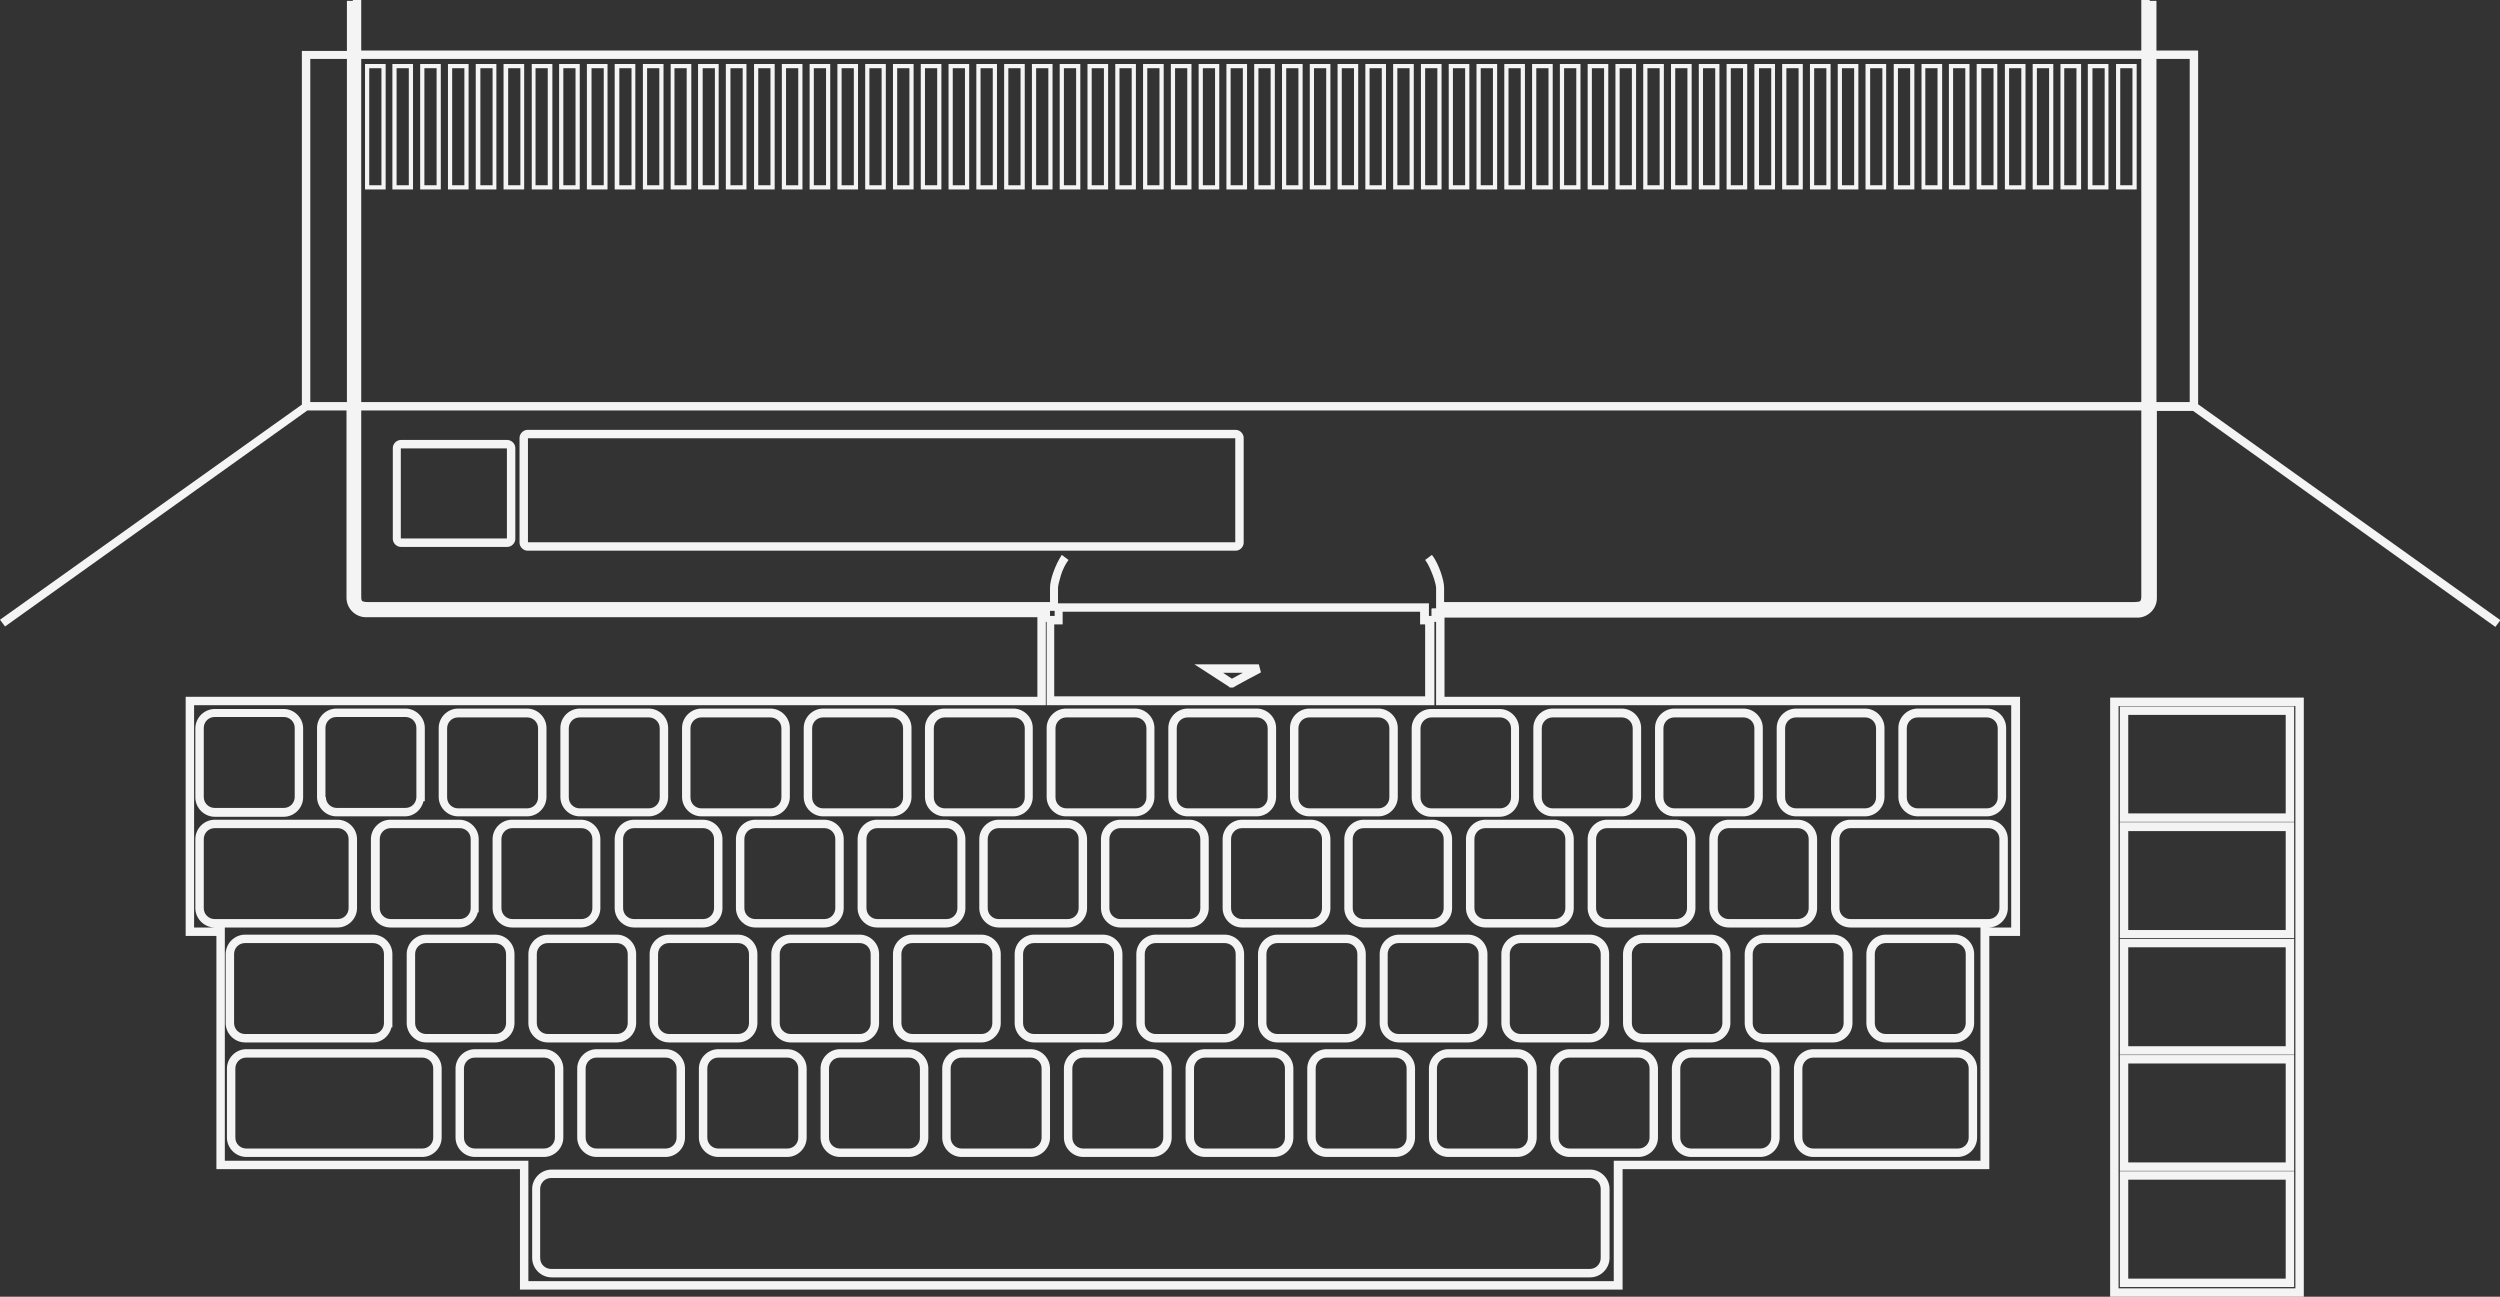 <?xml version="1.0" encoding="UTF-8"?>
<svg id="Layer_3" xmlns="http://www.w3.org/2000/svg" version="1.1" xmlns:cc="http://creativecommons.org/ns#" xmlns:dc="http://purl.org/dc/elements/1.1/" xmlns:rdf="http://www.w3.org/1999/02/22-rdf-syntax-ns#" xmlns:svg="http://www.w3.org/2000/svg" viewBox="0 0 593.8 308">
  <rect x="0" y="0" width="593.8" height="308" fill="#333333" stroke="none"/>
  <!-- Generator: Adobe Illustrator 29.1.0, SVG Export Plug-In . SVG Version: 2.1.0 Build 142)  -->
  <defs>
    <style>
      .st0 {
        fill: #f4f4f4;
      }
    </style>
  </defs>
  <path class="st0" d="M120.5,104.5h-25.3c-1,0-1.9.9-1.9,1.9v21.6c0,1,.9,1.9,1.9,1.9h25.3c1,0,1.9-.9,1.9-1.9v-21.6c0-1-.9-1.9-1.9-1.9ZM120.4,127.9h-25.2v-21.4h25.2v21.4Z"/>
  <path class="st0" d="M293.5,102.1H125.3c-1,0-1.9.9-1.9,1.9v24.9c0,1,.9,1.9,1.9,1.9h168.2c1,0,1.9-.9,1.9-1.9v-24.9c0-1-.9-1.9-1.9-1.9ZM293.4,128.8H125.4v-24.7h168v24.7Z"/>
  <path class="st0" d="M87.2,45h4.4V15.2h-4.9v29.8h.5ZM87.7,16.2h2.9v27.8h-2.9v-27.8Z"/>
  <path class="st0" d="M97.6,45h.5V15.2h-4.9v29.8h4.4ZM94.2,16.2h2.9v27.8h-2.9v-27.8Z"/>
  <path class="st0" d="M104.2,45h.5V15.2h-4.9v29.8h4.4ZM100.8,16.2h2.9v27.8h-2.9v-27.8Z"/>
  <path class="st0" d="M110.8,45h.5V15.2h-4.9v29.8h4.4ZM107.4,16.2h2.9v27.8h-2.9v-27.8Z"/>
  <path class="st0" d="M117.4,45h.5V15.2h-4.9v29.8h4.4ZM114.1,16.2h2.9v27.8h-2.9v-27.8Z"/>
  <path class="st0" d="M124,45h.5V15.2h-4.9v29.8h4.4ZM120.7,16.2h2.9v27.8h-2.9v-27.8Z"/>
  <path class="st0" d="M130.7,45h.5V15.2h-4.9v29.8h4.4ZM127.2,16.2h2.9v27.8h-2.9v-27.8Z"/>
  <path class="st0" d="M137.2,45h.5V15.2h-4.9v29.8h4.4ZM133.8,16.2h2.9v27.8h-2.9v-27.8Z"/>
  <path class="st0" d="M143.8,45h.5V15.2h-4.9v29.8h4.4ZM140.5,16.2h2.9v27.8h-2.9v-27.8Z"/>
  <path class="st0" d="M150.4,45h.5V15.2h-4.9v29.8h4.4ZM147.1,16.2h2.9v27.8h-2.9v-27.8Z"/>
  <path class="st0" d="M157.1,45h.5V15.2h-4.9v29.8h4.4ZM153.7,16.2h2.9v27.8h-2.9v-27.8Z"/>
  <path class="st0" d="M163.7,45h.5V15.2h-4.9v29.8h4.4ZM160.2,16.2h2.9v27.8h-2.9v-27.8Z"/>
  <path class="st0" d="M170.2,45h.5V15.2h-4.9v29.8h4.4ZM166.9,16.2h2.9v27.8h-2.9v-27.8Z"/>
  <path class="st0" d="M176.8,45h.5V15.2h-4.9v29.8h4.4ZM173.5,16.2h2.9v27.8h-2.9v-27.8Z"/>
  <path class="st0" d="M183.5,45h.5V15.2h-4.9v29.8h4.4ZM180.1,16.2h2.9v27.8h-2.9v-27.8Z"/>
  <path class="st0" d="M190.1,45h.5V15.2h-4.9v29.8h4.4ZM186.7,16.2h2.9v27.8h-2.9v-27.8Z"/>
  <path class="st0" d="M196.7,45h.5V15.2h-4.9v29.8h4.4ZM193.3,16.2h2.9v27.8h-2.9v-27.8Z"/>
  <path class="st0" d="M203.3,45h.5V15.2h-4.9v29.8h4.4ZM199.9,16.2h2.9v27.8h-2.9v-27.8Z"/>
  <path class="st0" d="M209.9,45h.5V15.2h-4.9v29.8h4.4ZM206.5,16.2h2.9v27.8h-2.9v-27.8Z"/>
  <path class="st0" d="M216.5,45h.5V15.2h-4.9v29.8h4.4ZM213.1,16.2h2.9v27.8h-2.9v-27.8Z"/>
  <path class="st0" d="M223.1,45h.5V15.2h-4.9v29.8h4.4ZM219.7,16.2h2.9v27.8h-2.9v-27.8Z"/>
  <path class="st0" d="M229.7,45h.5V15.2h-4.9v29.8h4.4ZM226.3,16.2h2.9v27.8h-2.9v-27.8Z"/>
  <path class="st0" d="M236.3,45h.5V15.2h-4.9v29.8h4.4ZM232.9,16.2h2.9v27.8h-2.9v-27.8Z"/>
  <path class="st0" d="M242.9,45h.5V15.2h-4.9v29.8h4.4ZM239.5,16.2h2.9v27.8h-2.9v-27.8Z"/>
  <path class="st0" d="M249.5,45h.5V15.2h-4.9v29.8h4.4ZM246.1,16.2h2.9v27.8h-2.9v-27.8Z"/>
  <path class="st0" d="M256.1,45h.5V15.2h-4.9v29.8h4.4ZM252.7,16.2h2.9v27.8h-2.9v-27.8Z"/>
  <path class="st0" d="M262.7,45h.5V15.2h-4.9v29.8h4.4ZM259.3,16.2h2.9v27.8h-2.9v-27.8Z"/>
  <path class="st0" d="M269.3,45h.5V15.2h-4.9v29.8h4.4ZM265.9,16.2h2.9v27.8h-2.9v-27.8Z"/>
  <path class="st0" d="M275.9,45h.5V15.2h-4.9v29.8h4.4ZM272.5,16.2h2.9v27.8h-2.9v-27.8Z"/>
  <path class="st0" d="M282.5,45h.5V15.2h-4.9v29.8h4.4ZM279.1,16.2h2.9v27.8h-2.9v-27.8Z"/>
  <path class="st0" d="M289.1,45h.5V15.2h-4.9v29.8h4.4ZM285.7,16.2h2.9v27.8h-2.9v-27.8Z"/>
  <path class="st0" d="M295.7,45h.5V15.2h-4.9v29.8h4.4ZM292.3,16.2h2.9v27.8h-2.9v-27.8Z"/>
  <path class="st0" d="M302.3,45h.5V15.2h-4.9v29.8h4.4ZM298.9,16.2h2.9v27.8h-2.9v-27.8Z"/>
  <path class="st0" d="M308.9,45h.5V15.2h-4.9v29.8h4.4ZM305.5,16.2h2.9v27.8h-2.9v-27.8Z"/>
  <path class="st0" d="M315.5,45h.5V15.2h-4.9v29.8h4.4ZM312.1,16.2h2.9v27.8h-2.9v-27.8Z"/>
  <path class="st0" d="M322.1,45h.5V15.2h-4.9v29.8h4.4ZM318.7,16.2h2.9v27.8h-2.9v-27.8Z"/>
  <path class="st0" d="M328.7,45h.5V15.2h-4.9v29.8h4.4ZM325.3,16.2h2.9v27.8h-2.9v-27.8Z"/>
  <path class="st0" d="M335.3,45h.5V15.2h-4.9v29.8h4.4ZM331.9,16.2h2.9v27.8h-2.9v-27.8Z"/>
  <path class="st0" d="M341.9,45h.5V15.2h-4.9v29.8h4.4ZM338.5,16.2h2.9v27.8h-2.9v-27.8Z"/>
  <path class="st0" d="M348.5,45h.5V15.2h-4.9v29.8h4.4ZM345.1,16.2h2.9v27.8h-2.9v-27.8Z"/>
  <path class="st0" d="M355.1,45h.5V15.2h-4.9v29.8h4.4ZM351.7,16.2h2.9v27.8h-2.9v-27.8Z"/>
  <path class="st0" d="M361.7,45h.5V15.2h-4.9v29.8h4.4ZM358.3,16.2h2.9v27.8h-2.9v-27.8Z"/>
  <path class="st0" d="M368.3,45h.5V15.2h-4.9v29.8h4.4ZM364.9,16.2h2.9v27.8h-2.9v-27.8Z"/>
  <path class="st0" d="M374.9,45h.5V15.2h-4.9v29.8h4.4ZM371.5,16.2h2.9v27.8h-2.9v-27.8Z"/>
  <path class="st0" d="M381.5,45h.5V15.2h-4.9v29.8h4.4ZM378.1,16.2h2.9v27.8h-2.9v-27.8Z"/>
  <path class="st0" d="M388.1,45h.5V15.2h-4.9v29.8h4.4ZM384.7,16.2h2.9v27.8h-2.9v-27.8Z"/>
  <path class="st0" d="M394.7,45h.5V15.2h-4.9v29.8h4.4ZM391.3,16.2h2.9v27.8h-2.9v-27.8Z"/>
  <path class="st0" d="M401.3,45h.5V15.2h-4.9v29.8h4.4ZM397.9,16.2h2.9v27.8h-2.9v-27.8Z"/>
  <path class="st0" d="M407.9,45h.5V15.2h-4.9v29.8h4.4ZM404.5,16.2h2.9v27.8h-2.9v-27.8Z"/>
  <path class="st0" d="M414.5,45h.5V15.2h-4.9v29.8h4.4ZM411.1,16.2h2.9v27.8h-2.9v-27.8Z"/>
  <path class="st0" d="M421.1,45h.5V15.2h-4.9v29.8h4.4ZM417.8,16.2h2.9v27.8h-2.9v-27.8Z"/>
  <path class="st0" d="M427.7,45h.5V15.2h-4.9v29.8h4.4ZM424.3,16.2h2.9v27.8h-2.9v-27.8Z"/>
  <path class="st0" d="M434.3,45h.5V15.2h-4.9v29.8h4.4ZM430.9,16.2h2.9v27.8h-2.9v-27.8Z"/>
  <path class="st0" d="M440.9,45h.5V15.2h-4.9v29.8h4.4ZM437.5,16.2h2.9v27.8h-2.9v-27.8Z"/>
  <path class="st0" d="M447.5,45h.5V15.2h-4.9v29.8h4.4ZM444.2,16.2h2.9v27.8h-2.9v-27.8Z"/>
  <path class="st0" d="M454.2,45h.5V15.2h-4.9v29.8h4.4ZM450.8,16.2h2.9v27.8h-2.9v-27.8Z"/>
  <path class="st0" d="M460.8,45h.5V15.2h-4.9v29.8h4.4ZM457.3,16.2h2.9v27.8h-2.9v-27.8Z"/>
  <path class="st0" d="M467.3,45h.5V15.2h-4.9v29.8h4.4ZM463.9,16.2h2.9v27.8h-2.9v-27.8Z"/>
  <path class="st0" d="M473.9,45h.5V15.2h-4.9v29.8h4.4ZM470.6,16.2h2.9v27.8h-2.9v-27.8Z"/>
  <path class="st0" d="M480.6,45h.5V15.2h-4.9v29.8h4.4ZM477.2,16.2h2.9v27.8h-2.9v-27.8Z"/>
  <path class="st0" d="M487.2,45h.5V15.2h-4.9v29.8h4.4ZM483.8,16.2h2.9v27.8h-2.9v-27.8Z"/>
  <path class="st0" d="M493.8,45h.5V15.2h-4.9v29.8h4.4ZM490.3,16.2h2.9v27.8h-2.9v-27.8Z"/>
  <path class="st0" d="M500.3,45h.5V15.2h-4.9v29.8h4.4ZM497,16.2h2.9v27.8h-2.9v-27.8Z"/>
  <path class="st0" d="M507,45h.5V15.2h-4.9v29.8h4.4ZM503.6,16.2h2.9v27.8h-2.9v-27.8Z"/>
  <path class="st0" d="M522.1,96V12h-9.9V.2h-1.6v-.2h-2v12H85.8V0h-2v.2h-1.4v11.9h-10.7v84L0,147.2l1.2,1.6,71.8-51.3h9.3v44.5c0,2.5,2.1,4.6,4.6,4.6h159.5v18.9H44.1v56.8h7.3v55.4h72.1v28.6h261.9v-28.6h87.1v-55.4h7.3v-56.8h-136.7v-18.8h0c0,0,164.6,0,164.6,0,2.5,0,4.6-2.1,4.6-4.6v-44.5h8.6l71.8,51.3,1.2-1.6-71.7-51.2ZM340,144.6v1.7h-.6v-3h-88.1v-3.7c0-.4.3-1.7.7-3s1.1-2.7,1.8-3.6l-1.6-1.2c-.8,1.2-1.5,2.7-2,4.1s-.8,2.7-.8,3.7v3.4H87.4c-.7,0-1.1-.1-1.3-.2s-.3-.3-.3-1.1v-44.2h422.8v44.2c0,.8-.2,1-.3,1.1s-.7.2-1.3.2h-164v-3.4c0-1-.3-2.2-.8-3.7-.5-1.4-1.2-3-2.1-4.1l-1.6,1.2c.7.9,1.3,2.3,1.8,3.6.5,1.3.8,2.6.8,3v4.9h-.9ZM249.4,145.6v-.5h1.1v1.2h-1.1v-.7ZM250.5,148.3h1.9v-3h84.9v3h1.2v17.1h-88.1v-17.1ZM508.6,14v81.5H85.8V14h422.8ZM73.7,95.5V14h8.7v81.5h-8.7ZM51,218.3c-1.4,0-2.6-1.1-2.6-2.6v-16.4c0-1.4,1.1-2.6,2.6-2.6h29.2c1.4,0,2.6,1.1,2.6,2.6v16.4c0,1.4-1.1,2.6-2.6,2.6h-29.2ZM477.7,167.5v52.8h-5.4c2.5,0,4.6-2.1,4.6-4.6v-16.4c0-2.5-2.1-4.6-4.6-4.6h-32.8c-2.5,0-4.6,2.1-4.6,4.6v16.4c0,2.5,2.1,4.6,4.6,4.6h30.9v55.4h-87.1v28.6H125.5v-28.6H53.4v-55.4h26.8c2.5,0,4.6-2.1,4.6-4.6v-16.4c0-2.5-2.1-4.6-4.6-4.6h-29.2c-2.5,0-4.6,2.1-4.6,4.6v16.4c0,2.5,2.1,4.6,4.6,4.6h-4.9v-52.8h202.3v-19.8h.2v19.8h92.1v-19.8h.4v19.8h136.7ZM439.5,218.3c-1.4,0-2.6-1.1-2.6-2.6v-16.4c0-1.4,1.1-2.6,2.6-2.6h32.8c1.4,0,2.6,1.1,2.6,2.6v16.4c0,1.4-1.1,2.6-2.6,2.6h-32.8ZM520.1,95.5h-7.9V14h7.9v81.5Z"/>
  <path class="st0" d="M287.1,157.8h-3.4l2.8,1.8,5.4,3.5.2.2h.8c0-.1,6.6-3.6,6.6-3.6l-.5-1.9h-12.1ZM292.6,161.2l-2.1-1.4h4.7l-2.6,1.4Z"/>
  <path class="st0" d="M67.4,168.4h-16.4c-2.5,0-4.6,2.1-4.6,4.6v16.4c0,2.5,2.1,4.6,4.6,4.6h16.4c2.5,0,4.6-2.1,4.6-4.6v-16.4c0-2.5-2.1-4.6-4.6-4.6ZM70,189.3c0,1.4-1.1,2.6-2.6,2.6h-16.4c-1.4,0-2.6-1.1-2.6-2.6v-16.4c0-1.4,1.1-2.6,2.6-2.6h16.4c1.4,0,2.6,1.1,2.6,2.6v16.4Z"/>
  <path class="st0" d="M100.7,190.3h.2v-17.4c0-2.5-2.1-4.6-4.6-4.6h-16.4c-2.5,0-4.6,2.1-4.6,4.6v16.4c0,2.5,2.1,4.6,4.6,4.6h16.3c2.2,0,3.9-1.6,4.4-3.6ZM77.3,189.3v-16.4c0-1.4,1.1-2.6,2.6-2.6h16.4c1.4,0,2.6,1.1,2.6,2.6v15.4h0v1c0,1.4-1.1,2.6-2.6,2.6h-16.3c-1.4,0-2.6-1.1-2.6-2.6Z"/>
  <path class="st0" d="M108.8,193.9h16.4c2.5,0,4.6-2.1,4.6-4.6v-16.4c0-2.5-2.1-4.6-4.6-4.6h-16.4c-2.5,0-4.6,2.1-4.6,4.6v16.4c0,2.5,2.1,4.6,4.6,4.6ZM106.2,173c0-1.4,1.1-2.6,2.6-2.6h16.4c1.4,0,2.6,1.1,2.6,2.6v16.4c0,1.4-1.1,2.6-2.6,2.6h-16.4c-1.4,0-2.6-1.1-2.6-2.6v-16.4Z"/>
  <path class="st0" d="M137.7,193.9h16.4c2.5,0,4.6-2.1,4.6-4.6v-16.4c0-2.5-2.1-4.6-4.6-4.6h-16.4c-2.5,0-4.6,2.1-4.6,4.6v16.4c0,2.5,2.1,4.6,4.6,4.6ZM135.1,173c0-1.4,1.1-2.6,2.6-2.6h16.4c1.4,0,2.6,1.1,2.6,2.6v16.4c0,1.4-1.1,2.6-2.6,2.6h-16.4c-1.4,0-2.6-1.1-2.6-2.6v-16.4Z"/>
  <path class="st0" d="M166.6,193.9h16.4c2.5,0,4.6-2.1,4.6-4.6v-16.4c0-2.5-2.1-4.6-4.6-4.6h-16.4c-2.5,0-4.6,2.1-4.6,4.6v16.4c0,2.5,2.1,4.6,4.6,4.6ZM164,173c0-1.4,1.1-2.6,2.6-2.6h16.4c1.4,0,2.6,1.1,2.6,2.6v16.4c0,1.4-1.1,2.6-2.6,2.6h-16.4c-1.4,0-2.6-1.1-2.6-2.6v-16.4Z"/>
  <path class="st0" d="M195.5,193.9h16.4c2.5,0,4.6-2.1,4.6-4.6v-16.4c0-2.5-2.1-4.6-4.6-4.6h-16.4c-2.5,0-4.6,2.1-4.6,4.6v16.4c0,2.5,2.1,4.6,4.6,4.6ZM192.9,173c0-1.4,1.1-2.6,2.6-2.6h16.4c1.4,0,2.6,1.1,2.6,2.6v16.4c0,1.4-1.1,2.6-2.6,2.6h-16.4c-1.4,0-2.6-1.1-2.6-2.6v-16.4Z"/>
  <path class="st0" d="M224.3,193.9h16.4c2.5,0,4.6-2.1,4.6-4.6v-16.4c0-2.5-2.1-4.6-4.6-4.6h-16.4c-2.5,0-4.6,2.1-4.6,4.6v16.4c0,2.5,2.1,4.6,4.6,4.6ZM221.8,173c0-1.4,1.1-2.6,2.6-2.6h16.4c1.4,0,2.6,1.1,2.6,2.6v16.4c0,1.4-1.1,2.6-2.6,2.6h-16.4c-1.4,0-2.6-1.1-2.6-2.6v-16.4Z"/>
  <path class="st0" d="M253.2,193.9h16.4c2.5,0,4.6-2.1,4.6-4.6v-16.4c0-2.5-2.1-4.6-4.6-4.6h-16.4c-2.5,0-4.6,2.1-4.6,4.6v16.4c0,2.5,2.1,4.6,4.6,4.6ZM250.7,173c0-1.4,1.1-2.6,2.6-2.6h16.4c1.4,0,2.6,1.1,2.6,2.6v16.4c0,1.4-1.1,2.6-2.6,2.6h-16.4c-1.4,0-2.6-1.1-2.6-2.6v-16.4Z"/>
  <path class="st0" d="M282.1,193.9h16.4c2.5,0,4.6-2.1,4.6-4.6v-16.4c0-2.5-2.1-4.6-4.6-4.6h-16.4c-2.5,0-4.6,2.1-4.6,4.6v16.4c0,2.5,2.1,4.6,4.6,4.6ZM279.5,173c0-1.4,1.1-2.6,2.6-2.6h16.4c1.4,0,2.6,1.1,2.6,2.6v16.4c0,1.4-1.1,2.6-2.6,2.6h-16.4c-1.4,0-2.6-1.1-2.6-2.6v-16.4Z"/>
  <path class="st0" d="M311,193.9h16.4c2.5,0,4.6-2.1,4.6-4.6v-16.4c0-2.5-2.1-4.6-4.6-4.6h-16.4c-2.5,0-4.6,2.1-4.6,4.6v16.4c0,2.5,2.1,4.6,4.6,4.6ZM308.4,173c0-1.4,1.1-2.6,2.6-2.6h16.4c1.4,0,2.6,1.1,2.6,2.6v16.4c0,1.4-1.1,2.6-2.6,2.6h-16.4c-1.4,0-2.6-1.1-2.6-2.6v-16.4Z"/>
  <path class="st0" d="M335.3,173v16.4c0,2.5,2.1,4.6,4.6,4.6h16.3c2.5,0,4.6-2.1,4.6-4.6v-16.4c0-2.5-2.1-4.6-4.6-4.6h-16.3c-2.5,0-4.6,2.1-4.6,4.6ZM358.9,173v16.4c0,1.4-1.1,2.6-2.6,2.6h-16.3c-1.4,0-2.6-1.1-2.6-2.6v-16.4c0-1.4,1.2-2.6,2.6-2.6h16.3c1.4,0,2.6,1.1,2.6,2.6Z"/>
  <path class="st0" d="M368.8,193.9h16.4c2.5,0,4.6-2.1,4.6-4.6v-16.4c0-2.5-2.1-4.6-4.6-4.6h-16.4c-2.5,0-4.6,2.1-4.6,4.6v16.4c0,2.5,2.1,4.6,4.6,4.6ZM366.2,173c0-1.4,1.1-2.6,2.6-2.6h16.4c1.4,0,2.6,1.1,2.6,2.6v16.4c0,1.4-1.1,2.6-2.6,2.6h-16.4c-1.4,0-2.6-1.1-2.6-2.6v-16.4Z"/>
  <path class="st0" d="M397.7,193.9h16.4c2.5,0,4.6-2.1,4.6-4.6v-16.4c0-2.5-2.1-4.6-4.6-4.6h-16.4c-2.5,0-4.6,2.1-4.6,4.6v16.4c0,2.5,2.1,4.6,4.6,4.6ZM395.1,173c0-1.4,1.1-2.6,2.6-2.6h16.4c1.4,0,2.6,1.1,2.6,2.6v16.4c0,1.4-1.1,2.6-2.6,2.6h-16.4c-1.4,0-2.6-1.1-2.6-2.6v-16.4Z"/>
  <path class="st0" d="M426.6,193.9h16.4c2.5,0,4.6-2.1,4.6-4.6v-16.4c0-2.5-2.1-4.6-4.6-4.6h-16.4c-2.5,0-4.6,2.1-4.6,4.6v16.4c0,2.5,2.1,4.6,4.6,4.6ZM424,173c0-1.4,1.1-2.6,2.6-2.6h16.4c1.4,0,2.6,1.1,2.6,2.6v16.4c0,1.4-1.1,2.6-2.6,2.6h-16.4c-1.4,0-2.6-1.1-2.6-2.6v-16.4Z"/>
  <path class="st0" d="M455.5,193.9h16.4c2.5,0,4.6-2.1,4.6-4.6v-16.4c0-2.5-2.1-4.6-4.6-4.6h-16.4c-2.5,0-4.6,2.1-4.6,4.6v16.4c0,2.5,2.1,4.6,4.6,4.6ZM452.9,173c0-1.4,1.1-2.6,2.6-2.6h16.4c1.4,0,2.6,1.1,2.6,2.6v16.4c0,1.4-1.1,2.6-2.6,2.6h-16.4c-1.4,0-2.6-1.1-2.6-2.6v-16.4Z"/>
  <path class="st0" d="M58.2,247.6h30.4c2.2,0,3.9-1.6,4.4-3.6h.2v-17.4c0-2.5-2.1-4.6-4.6-4.6h-30.4c-2.5,0-4.6,2.1-4.6,4.6v16.4c0,2.5,2.1,4.6,4.6,4.6ZM55.6,226.6c0-1.4,1.1-2.6,2.6-2.6h30.4c1.4,0,2.6,1.1,2.6,2.6v16.4c0,1.4-1.1,2.6-2.6,2.6h-30.4c-1.4,0-2.6-1.1-2.6-2.6v-16.4Z"/>
  <path class="st0" d="M101.2,247.6h16.4c2.5,0,4.6-2.1,4.6-4.6v-16.4c0-2.5-2.1-4.6-4.6-4.6h-16.4c-2.5,0-4.6,2.1-4.6,4.6v16.4c0,2.5,2.1,4.6,4.6,4.6ZM98.6,226.6c0-1.4,1.1-2.6,2.6-2.6h16.4c1.4,0,2.6,1.1,2.6,2.6v16.4c0,1.4-1.1,2.6-2.6,2.6h-16.4c-1.4,0-2.6-1.1-2.6-2.6v-16.4Z"/>
  <path class="st0" d="M130.1,247.6h16.4c2.5,0,4.6-2.1,4.6-4.6v-16.4c0-2.5-2.1-4.6-4.6-4.6h-16.4c-2.5,0-4.6,2.1-4.6,4.6v16.4c0,2.5,2.1,4.6,4.6,4.6ZM127.5,226.6c0-1.4,1.1-2.6,2.6-2.6h16.4c1.4,0,2.6,1.1,2.6,2.6v16.4c0,1.4-1.1,2.6-2.6,2.6h-16.4c-1.4,0-2.6-1.1-2.6-2.6v-16.4Z"/>
  <path class="st0" d="M179.9,243v-16.4c0-2.5-2.1-4.6-4.6-4.6h-16.4c-2.5,0-4.6,2.1-4.6,4.6v16.4c0,2.5,2.1,4.6,4.6,4.6h16.4c2.5,0,4.6-2.1,4.6-4.6ZM156.3,243v-16.4c0-1.4,1.1-2.6,2.6-2.6h16.4c1.4,0,2.6,1.1,2.6,2.6v16.4c0,1.4-1.1,2.6-2.6,2.6h-16.4c-1.4,0-2.6-1.1-2.6-2.6Z"/>
  <path class="st0" d="M208.8,243v-16.4c0-2.5-2.1-4.6-4.6-4.6h-16.4c-2.5,0-4.6,2.1-4.6,4.6v16.4c0,2.5,2.1,4.6,4.6,4.6h16.4c2.5,0,4.6-2.1,4.6-4.6ZM185.2,243v-16.4c0-1.4,1.1-2.6,2.6-2.6h16.4c1.4,0,2.6,1.1,2.6,2.6v16.4c0,1.4-1.1,2.6-2.6,2.6h-16.4c-1.4,0-2.6-1.1-2.6-2.6Z"/>
  <path class="st0" d="M237.7,243v-16.4c0-2.5-2.1-4.6-4.6-4.6h-16.4c-2.5,0-4.6,2.1-4.6,4.6v16.4c0,2.5,2.1,4.6,4.6,4.6h16.4c2.5,0,4.6-2.1,4.6-4.6ZM214.1,243v-16.4c0-1.4,1.1-2.6,2.6-2.6h16.4c1.4,0,2.6,1.1,2.6,2.6v16.4c0,1.4-1.1,2.6-2.6,2.6h-16.4c-1.4,0-2.6-1.1-2.6-2.6Z"/>
  <path class="st0" d="M266.6,243v-16.4c0-2.5-2.1-4.6-4.6-4.6h-16.4c-2.5,0-4.6,2.1-4.6,4.6v16.4c0,2.5,2.1,4.6,4.6,4.6h16.4c2.5,0,4.6-2.1,4.6-4.6ZM243,243v-16.4c0-1.4,1.1-2.6,2.6-2.6h16.4c1.4,0,2.6,1.1,2.6,2.6v16.4c0,1.4-1.1,2.6-2.6,2.6h-16.4c-1.4,0-2.6-1.1-2.6-2.6Z"/>
  <path class="st0" d="M295.5,243v-16.4c0-2.5-2.1-4.6-4.6-4.6h-16.4c-2.5,0-4.6,2.1-4.6,4.6v16.4c0,2.5,2.1,4.6,4.6,4.6h16.4c2.5,0,4.6-2.1,4.6-4.6ZM271.9,243v-16.4c0-1.4,1.1-2.6,2.6-2.6h16.4c1.4,0,2.6,1.1,2.6,2.6v16.4c0,1.4-1.2,2.6-2.6,2.6h-16.4c-1.4,0-2.6-1.1-2.6-2.6Z"/>
  <path class="st0" d="M324.4,243v-16.4c0-2.5-2.1-4.6-4.6-4.6h-16.4c-2.5,0-4.6,2.1-4.6,4.6v16.4c0,2.5,2.1,4.6,4.6,4.6h16.4c2.5,0,4.6-2.1,4.6-4.6ZM300.8,243v-16.4c0-1.4,1.1-2.6,2.6-2.6h16.4c1.4,0,2.6,1.1,2.6,2.6v16.4c0,1.4-1.1,2.6-2.6,2.6h-16.4c-1.4,0-2.6-1.1-2.6-2.6Z"/>
  <path class="st0" d="M327.7,226.6v16.4c0,2.5,2.1,4.6,4.6,4.6h16.4c2.5,0,4.6-2.1,4.6-4.6v-16.4c0-2.5-2.1-4.6-4.6-4.6h-16.4c-2.5,0-4.6,2.1-4.6,4.6ZM351.2,226.6v16.4c0,1.4-1.1,2.6-2.6,2.6h-16.4c-1.4,0-2.6-1.1-2.6-2.6v-16.4c0-1.4,1.1-2.6,2.6-2.6h16.4c1.4,0,2.6,1.1,2.6,2.6Z"/>
  <path class="st0" d="M356.6,226.6v16.4c0,2.5,2.1,4.6,4.6,4.6h16.4c2.5,0,4.6-2.1,4.6-4.6v-16.4c0-2.5-2.1-4.6-4.6-4.6h-16.4c-2.5,0-4.6,2.1-4.6,4.6ZM380.2,226.6v16.4c0,1.4-1.1,2.6-2.6,2.6h-16.4c-1.4,0-2.6-1.1-2.6-2.6v-16.4c0-1.4,1.1-2.6,2.6-2.6h16.4c1.4,0,2.6,1.1,2.6,2.6Z"/>
  <path class="st0" d="M385.5,226.6v16.4c0,2.5,2.1,4.6,4.6,4.6h16.3c2.5,0,4.6-2.1,4.6-4.6v-16.4c0-2.5-2.1-4.6-4.6-4.6h-16.3c-2.5,0-4.6,2.1-4.6,4.6ZM409.1,226.6v16.4c0,1.4-1.2,2.6-2.6,2.6h-16.3c-1.4,0-2.6-1.1-2.6-2.6v-16.4c0-1.4,1.2-2.6,2.6-2.6h16.3c1.4,0,2.6,1.1,2.6,2.6Z"/>
  <path class="st0" d="M414.4,226.6v16.4c0,2.5,2.1,4.6,4.6,4.6h16.4c2.5,0,4.6-2.1,4.6-4.6v-16.4c0-2.5-2.1-4.6-4.6-4.6h-16.4c-2.5,0-4.6,2.1-4.6,4.6ZM437.9,226.6v16.4c0,1.4-1.1,2.6-2.6,2.6h-16.4c-1.4,0-2.6-1.1-2.6-2.6v-16.4c0-1.4,1.1-2.6,2.6-2.6h16.4c1.4,0,2.6,1.1,2.6,2.6Z"/>
  <path class="st0" d="M447.9,247.6h16.4c2.5,0,4.6-2.1,4.6-4.6v-16.4c0-2.5-2.1-4.6-4.6-4.6h-16.4c-2.5,0-4.6,2.1-4.6,4.6v16.4c0,2.5,2.1,4.6,4.6,4.6ZM445.3,226.6c0-1.4,1.1-2.6,2.6-2.6h16.4c1.4,0,2.6,1.1,2.6,2.6v16.4c0,1.4-1.1,2.6-2.6,2.6h-16.4c-1.4,0-2.6-1.1-2.6-2.6v-16.4Z"/>
  <path class="st0" d="M100.3,249.2h-41.8c-2.5,0-4.6,2.1-4.6,4.6v16.4c0,2.5,2.1,4.6,4.6,4.6h41.8c2.5,0,4.6-2.1,4.6-4.6v-16.4c0-2.5-2.1-4.6-4.6-4.6ZM102.9,270.2c0,1.4-1.1,2.6-2.6,2.6h-41.8c-1.4,0-2.6-1.1-2.6-2.6v-16.4c0-1.4,1.1-2.6,2.6-2.6h41.8c1.4,0,2.6,1.1,2.6,2.6v16.4Z"/>
  <path class="st0" d="M377.7,277.8h-246.7c-2.5,0-4.6,2.1-4.6,4.6v16.4c0,2.5,2.1,4.6,4.6,4.6h246.7c2.5,0,4.6-2.1,4.6-4.6v-16.4c0-2.5-2.1-4.6-4.6-4.6ZM380.2,298.8c0,1.4-1.1,2.6-2.6,2.6h-246.7c-1.4,0-2.6-1.1-2.6-2.6v-16.4c0-1.4,1.1-2.6,2.6-2.6h246.7c1.4,0,2.6,1.1,2.6,2.6v16.4Z"/>
  <path class="st0" d="M133.8,270.2v-16.4c0-2.5-2.1-4.6-4.6-4.6h-16.4c-2.5,0-4.6,2.1-4.6,4.6v16.4c0,2.5,2.1,4.6,4.6,4.6h16.4c2.5,0,4.6-2.1,4.6-4.6ZM110.2,270.2v-16.4c0-1.4,1.1-2.6,2.6-2.6h16.4c1.4,0,2.6,1.1,2.6,2.6v16.4c0,1.4-1.1,2.6-2.6,2.6h-16.4c-1.4,0-2.6-1.1-2.6-2.6Z"/>
  <path class="st0" d="M141.7,274.8h16.4c2.5,0,4.6-2.1,4.6-4.6v-16.4c0-2.5-2.1-4.6-4.6-4.6h-16.4c-2.5,0-4.6,2.1-4.6,4.6v16.4c0,2.5,2.1,4.6,4.6,4.6ZM139.1,253.8c0-1.4,1.1-2.6,2.6-2.6h16.4c1.4,0,2.6,1.1,2.6,2.6v16.4c0,1.4-1.1,2.6-2.6,2.6h-16.4c-1.4,0-2.6-1.1-2.6-2.6v-16.4Z"/>
  <path class="st0" d="M170.6,274.8h16.4c2.5,0,4.6-2.1,4.6-4.6v-16.4c0-2.5-2.1-4.6-4.6-4.6h-16.4c-2.5,0-4.6,2.1-4.6,4.6v16.4c0,2.5,2.1,4.6,4.6,4.6ZM168,253.8c0-1.4,1.1-2.6,2.6-2.6h16.4c1.4,0,2.6,1.1,2.6,2.6v16.4c0,1.4-1.1,2.6-2.6,2.6h-16.4c-1.4,0-2.6-1.1-2.6-2.6v-16.4Z"/>
  <path class="st0" d="M199.5,274.8h16.4c2.5,0,4.6-2.1,4.6-4.6v-16.4c0-2.5-2.1-4.6-4.6-4.6h-16.4c-2.5,0-4.6,2.1-4.6,4.6v16.4c0,2.5,2.1,4.6,4.6,4.6ZM196.9,253.8c0-1.4,1.1-2.6,2.6-2.6h16.4c1.4,0,2.6,1.1,2.6,2.6v16.4c0,1.4-1.1,2.6-2.6,2.6h-16.4c-1.4,0-2.6-1.1-2.6-2.6v-16.4Z"/>
  <path class="st0" d="M228.4,274.8h16.4c2.5,0,4.6-2.1,4.6-4.6v-16.4c0-2.5-2.1-4.6-4.6-4.6h-16.4c-2.5,0-4.6,2.1-4.6,4.6v16.4c0,2.5,2.1,4.6,4.6,4.6ZM225.8,253.8c0-1.4,1.1-2.6,2.6-2.6h16.4c1.4,0,2.6,1.1,2.6,2.6v16.4c0,1.4-1.1,2.6-2.6,2.6h-16.4c-1.4,0-2.6-1.1-2.6-2.6v-16.4Z"/>
  <path class="st0" d="M257.3,274.8h16.4c2.5,0,4.6-2.1,4.6-4.6v-16.4c0-2.5-2.1-4.6-4.6-4.6h-16.4c-2.5,0-4.6,2.1-4.6,4.6v16.4c0,2.5,2.1,4.6,4.6,4.6ZM254.7,253.8c0-1.4,1.1-2.6,2.6-2.6h16.4c1.4,0,2.6,1.1,2.6,2.6v16.4c0,1.4-1.1,2.6-2.6,2.6h-16.4c-1.4,0-2.6-1.1-2.6-2.6v-16.4Z"/>
  <path class="st0" d="M286.2,274.8h16.4c2.5,0,4.6-2.1,4.6-4.6v-16.4c0-2.5-2.1-4.6-4.6-4.6h-16.4c-2.5,0-4.6,2.1-4.6,4.6v16.4c0,2.5,2.1,4.6,4.6,4.6ZM283.6,253.8c0-1.4,1.1-2.6,2.6-2.6h16.4c1.4,0,2.6,1.1,2.6,2.6v16.4c0,1.4-1.1,2.6-2.6,2.6h-16.4c-1.4,0-2.6-1.1-2.6-2.6v-16.4Z"/>
  <path class="st0" d="M315.1,274.8h16.4c2.5,0,4.6-2.1,4.6-4.6v-16.4c0-2.5-2.1-4.6-4.6-4.6h-16.4c-2.5,0-4.6,2.1-4.6,4.6v16.4c0,2.5,2.1,4.6,4.6,4.6ZM312.5,253.8c0-1.4,1.1-2.6,2.6-2.6h16.4c1.4,0,2.6,1.1,2.6,2.6v16.4c0,1.4-1.1,2.6-2.6,2.6h-16.4c-1.4,0-2.6-1.1-2.6-2.6v-16.4Z"/>
  <path class="st0" d="M344,249.2c-2.5,0-4.6,2.1-4.6,4.6v16.4c0,2.5,2.1,4.6,4.6,4.6h16.4c2.5,0,4.6-2.1,4.6-4.6v-16.4c0-2.5-2.1-4.6-4.6-4.6h-16.4ZM362.9,253.8v16.4c0,1.4-1.1,2.6-2.6,2.6h-16.4c-1.4,0-2.6-1.1-2.6-2.6v-16.4c0-1.4,1.1-2.6,2.6-2.6h16.4c1.4,0,2.6,1.1,2.6,2.6Z"/>
  <path class="st0" d="M389.2,249.2h-16.4c-2.5,0-4.6,2.1-4.6,4.6v16.4c0,2.5,2.1,4.6,4.6,4.6h16.4c2.5,0,4.6-2.1,4.6-4.6v-16.4c0-2.5-2.1-4.6-4.6-4.6ZM391.8,270.2c0,1.4-1.1,2.6-2.6,2.6h-16.4c-1.4,0-2.6-1.1-2.6-2.6v-16.4c0-1.4,1.1-2.6,2.6-2.6h16.4c1.4,0,2.6,1.1,2.6,2.6v16.4Z"/>
  <path class="st0" d="M418.1,249.2h-16.4c-2.5,0-4.6,2.1-4.6,4.6v16.4c0,2.5,2.1,4.6,4.6,4.6h16.4c2.5,0,4.6-2.1,4.6-4.6v-16.4c0-2.5-2.1-4.6-4.6-4.6ZM420.7,270.2c0,1.4-1.1,2.6-2.6,2.6h-16.4c-1.4,0-2.6-1.1-2.6-2.6v-16.4c0-1.4,1.1-2.6,2.6-2.6h16.4c1.4,0,2.6,1.1,2.6,2.6v16.4Z"/>
  <path class="st0" d="M465,249.2h-34.3c-2.5,0-4.6,2.1-4.6,4.6v16.4c0,2.5,2.1,4.6,4.6,4.6h34.3c2.5,0,4.6-2.1,4.6-4.6v-16.4c0-2.5-2.1-4.6-4.6-4.6ZM467.6,270.2c0,1.4-1.1,2.6-2.6,2.6h-34.3c-1.4,0-2.6-1.1-2.6-2.6v-16.4c0-1.4,1.1-2.6,2.6-2.6h34.3c1.4,0,2.6,1.1,2.6,2.6v16.4Z"/>
  <path class="st0" d="M113.5,216.7h.2v-17.4c0-2.5-2.1-4.6-4.6-4.6h-16.4c-2.5,0-4.6,2.1-4.6,4.6v16.4c0,2.5,2.1,4.6,4.6,4.6h16.4c2.2,0,3.9-1.6,4.4-3.6ZM90.2,215.7v-16.4c0-1.4,1.1-2.6,2.6-2.6h16.4c1.4,0,2.6,1.1,2.6,2.6v16.4c0,1.4-1.1,2.6-2.6,2.6h-16.4c-1.4,0-2.6-1.1-2.6-2.6Z"/>
  <path class="st0" d="M142.6,215.7v-16.4c0-2.5-2.1-4.6-4.6-4.6h-16.4c-2.5,0-4.6,2.1-4.6,4.6v16.4c0,2.5,2.1,4.6,4.6,4.6h16.4c2.5,0,4.6-2.1,4.6-4.6ZM119.1,215.7v-16.4c0-1.4,1.1-2.6,2.6-2.6h16.4c1.4,0,2.6,1.1,2.6,2.6v16.4c0,1.4-1.1,2.6-2.6,2.6h-16.4c-1.4,0-2.6-1.1-2.6-2.6Z"/>
  <path class="st0" d="M150.6,220.3h16.4c2.5,0,4.6-2.1,4.6-4.6v-16.4c0-2.5-2.1-4.6-4.6-4.6h-16.4c-2.5,0-4.6,2.1-4.6,4.6v16.4c0,2.5,2.1,4.6,4.6,4.6ZM148,199.3c0-1.4,1.1-2.6,2.6-2.6h16.4c1.4,0,2.6,1.1,2.6,2.6v16.4c0,1.4-1.1,2.6-2.6,2.6h-16.4c-1.4,0-2.6-1.1-2.6-2.6v-16.4Z"/>
  <path class="st0" d="M179.4,220.3h16.4c2.5,0,4.6-2.1,4.6-4.6v-16.4c0-2.5-2.1-4.6-4.6-4.6h-16.4c-2.5,0-4.6,2.1-4.6,4.6v16.4c0,2.5,2.1,4.6,4.6,4.6ZM176.8,199.3c0-1.4,1.1-2.6,2.6-2.6h16.4c1.4,0,2.6,1.1,2.6,2.6v16.4c0,1.4-1.1,2.6-2.6,2.6h-16.4c-1.4,0-2.6-1.1-2.6-2.6v-16.4Z"/>
  <path class="st0" d="M208.3,220.3h16.4c2.5,0,4.6-2.1,4.6-4.6v-16.4c0-2.5-2.1-4.6-4.6-4.6h-16.4c-2.5,0-4.6,2.1-4.6,4.6v16.4c0,2.5,2.1,4.6,4.6,4.6ZM205.8,199.3c0-1.4,1.1-2.6,2.6-2.6h16.4c1.4,0,2.6,1.1,2.6,2.6v16.4c0,1.4-1.1,2.6-2.6,2.6h-16.4c-1.4,0-2.6-1.1-2.6-2.6v-16.4Z"/>
  <path class="st0" d="M232.6,199.3v16.4c0,2.5,2.1,4.6,4.6,4.6h16.4c2.5,0,4.6-2.1,4.6-4.6v-16.4c0-2.5-2.1-4.6-4.6-4.6h-16.4c-2.5,0-4.6,2.1-4.6,4.6ZM256.2,199.3v16.4c0,1.4-1.1,2.6-2.6,2.6h-16.4c-1.4,0-2.6-1.1-2.6-2.6v-16.4c0-1.4,1.1-2.6,2.6-2.6h16.4c1.4,0,2.6,1.1,2.6,2.6Z"/>
  <path class="st0" d="M266.1,220.3h16.4c2.5,0,4.6-2.1,4.6-4.6v-16.4c0-2.5-2.1-4.6-4.6-4.6h-16.4c-2.5,0-4.6,2.1-4.6,4.6v16.4c0,2.5,2.1,4.6,4.6,4.6ZM263.5,199.3c0-1.4,1.1-2.6,2.6-2.6h16.4c1.4,0,2.6,1.1,2.6,2.6v16.4c0,1.4-1.1,2.6-2.6,2.6h-16.4c-1.4,0-2.6-1.1-2.6-2.6v-16.4Z"/>
  <path class="st0" d="M295,220.3h16.4c2.5,0,4.6-2.1,4.6-4.6v-16.4c0-2.5-2.1-4.6-4.6-4.6h-16.4c-2.5,0-4.6,2.1-4.6,4.6v16.4c0,2.5,2.1,4.6,4.6,4.6ZM292.4,199.3c0-1.4,1.1-2.6,2.6-2.6h16.4c1.4,0,2.6,1.1,2.6,2.6v16.4c0,1.4-1.1,2.6-2.6,2.6h-16.4c-1.4,0-2.6-1.1-2.6-2.6v-16.4Z"/>
  <path class="st0" d="M340.3,194.7h-16.4c-2.5,0-4.6,2.1-4.6,4.6v16.4c0,2.5,2.1,4.6,4.6,4.6h16.4c2.5,0,4.6-2.1,4.6-4.6v-16.4c0-2.5-2.1-4.6-4.6-4.6ZM342.9,215.7c0,1.4-1.1,2.6-2.6,2.6h-16.4c-1.4,0-2.6-1.1-2.6-2.6v-16.4c0-1.4,1.1-2.6,2.6-2.6h16.4c1.4,0,2.6,1.1,2.6,2.6v16.4Z"/>
  <path class="st0" d="M369.2,194.7h-16.4c-2.5,0-4.6,2.1-4.6,4.6v16.4c0,2.5,2.1,4.6,4.6,4.6h16.4c2.5,0,4.6-2.1,4.6-4.6v-16.4c0-2.5-2.1-4.6-4.6-4.6ZM371.8,215.7c0,1.4-1.1,2.6-2.6,2.6h-16.4c-1.4,0-2.6-1.1-2.6-2.6v-16.4c0-1.4,1.1-2.6,2.6-2.6h16.4c1.4,0,2.6,1.1,2.6,2.6v16.4Z"/>
  <path class="st0" d="M398.1,194.7h-16.4c-2.5,0-4.6,2.1-4.6,4.6v16.4c0,2.5,2.1,4.6,4.6,4.6h16.4c2.5,0,4.6-2.1,4.6-4.6v-16.4c0-2.5-2.1-4.6-4.6-4.6ZM400.7,215.7c0,1.4-1.1,2.6-2.6,2.6h-16.4c-1.4,0-2.6-1.1-2.6-2.6v-16.4c0-1.4,1.1-2.6,2.6-2.6h16.4c1.4,0,2.6,1.1,2.6,2.6v16.4Z"/>
  <path class="st0" d="M410.6,220.3h16.4c2.5,0,4.6-2.1,4.6-4.6v-16.4c0-2.5-2.1-4.6-4.6-4.6h-16.4c-2.5,0-4.6,2.1-4.6,4.6v16.4c0,2.5,2.1,4.6,4.6,4.6ZM408,199.3c0-1.4,1.1-2.6,2.6-2.6h16.4c1.4,0,2.6,1.1,2.6,2.6v16.4c0,1.4-1.1,2.6-2.6,2.6h-16.4c-1.4,0-2.6-1.1-2.6-2.6v-16.4Z"/>
  <path class="st0" d="M502.2,165.7h-1v142.3h46v-142.3h-45ZM545.2,306h-42v-138.3h42v138.3Z"/>
  <path class="st0" d="M543.9,195.2h1v-27.4h-41.4v27.4h40.4ZM505.5,169.8h37.4v23.4h-37.4v-23.4Z"/>
  <path class="st0" d="M543.9,222.8h1v-27.5h-41.4v27.5h40.4ZM505.5,197.4h37.4v23.5h-37.4v-23.5Z"/>
  <path class="st0" d="M543.9,250.5h1v-27.5h-41.4v27.5h40.4ZM505.5,225h37.4v23.5h-37.4v-23.5Z"/>
  <path class="st0" d="M543.9,278.1h1v-27.5h-41.4v27.5h40.4ZM505.5,252.6h37.4v23.5h-37.4v-23.5Z"/>
  <path class="st0" d="M543.9,305.7h1v-27.5h-41.4v27.5h40.4ZM505.5,280.2h37.4v23.5h-37.4v-23.5Z"/>
</svg>